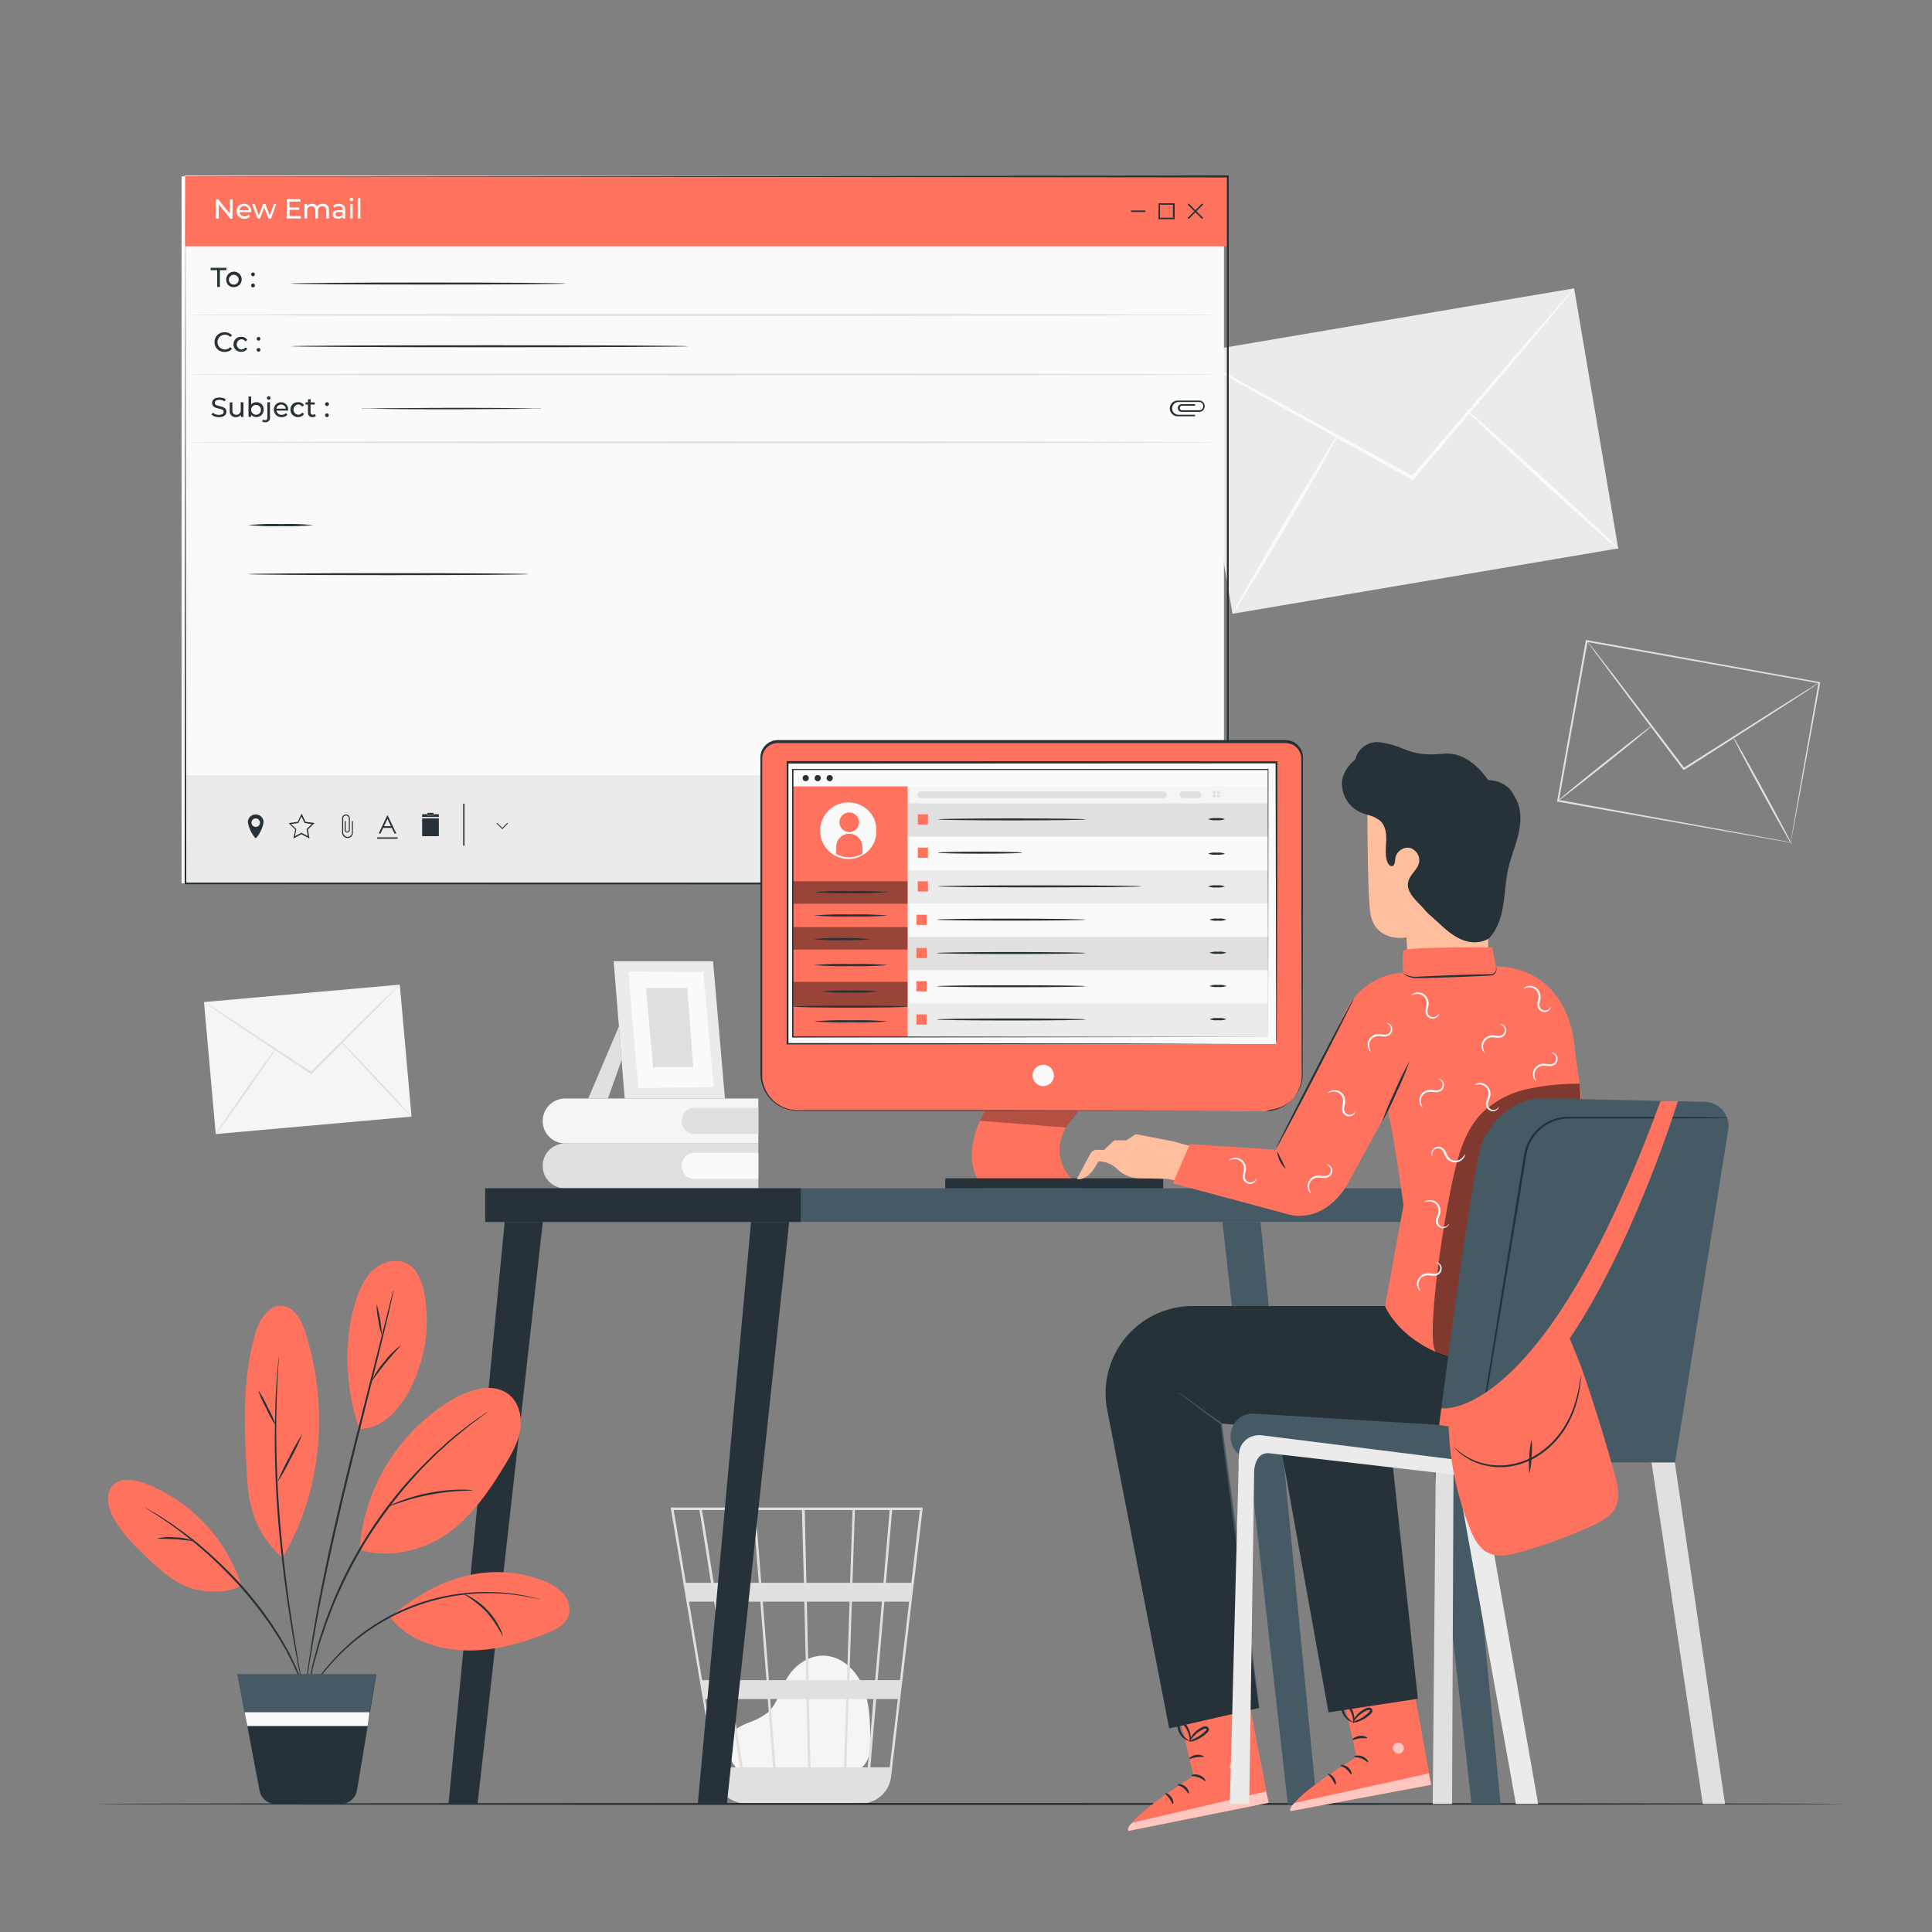 <svg xmlns="http://www.w3.org/2000/svg" viewBox="0 0 500 500"><rect x="0" y="0" width="500" height="500" fill="#808080" stroke="none"/><g id="freepik--background-complete--inject-19"><path d="M191.37,458.34c-1.4-1.2-4.51-5-2.11-9.39.88-1.61,2.75-2.41,4.44-3.12a18,18,0,0,0,4.86-2.52c2.64-2.25,3.36-6,5.12-9,2-3.43,5.75-6,9.72-5.82,4.53.2,8.32,3.91,10,8.13s1.78,8.92,1.82,13.48c0,2.53-.1,5.37-1.95,7.08s-4.28,1.59-6.59,1.52l-24.8-.77" style="fill:#f5f5f5"></path><path d="M238.79,390.15H173.58l11.75,70.05a7.83,7.83,0,0,0,5.57,6.23l.22.06c.2.05.39.12.59.15a8.21,8.21,0,0,0,1.32.16v.06l.32-.05h29.07a7.59,7.59,0,0,0,1.59-.16,7.84,7.84,0,0,0,6.6-6.84l5.66-48.26.26-1.92h0l2.24-19.12Zm-12.3,44.68H219.8l.67-20.33h7.76Zm2.39-20.33h6.41l-2.39,20.33h-5.76Zm-19.12,42.87-.41-17.66H219l-.59,17.66Zm-10.42-17.66h9.36l.41,17.66h-8.4Zm.72,17.66h-7.85c-.74-4.77-1.71-11-2.77-17.66h9.25ZM199,434.83l-1.58-20.33h10.74l.47,20.33Zm10.28,0-.47-20.33h11.06l-.68,20.33Zm-.58-25.2-.43-18.83h12.38L220,409.63Zm-.65,0H197l-1.46-18.83h12Zm-11.66,0H184.71c-.42-2.6-.81-5.06-1.16-7.28-1.22-7.61-1.67-10.47-1.93-11.55h13.27Zm.38,4.87,1.58,20.33h-9.63c-.32-2.06-.65-4.15-1-6.24-.76-4.8-1.51-9.59-2.22-14.09ZM188,434.83h-6.29l-3.41-20.33h6.5C185.81,420.78,186.92,427.78,188,434.83Zm.77,4.88c1,6.11,1.9,12.13,2.77,17.66h-6.05l-3-17.66Zm30.26,17.66.59-17.66h6.44l-1.51,17.66Zm1.59-47.74.62-18.83h9l-1.6,18.83ZM181,390.8c.25,1.36,1.44,8.77,3,18.83H177.5l-3.15-18.83Zm49.25,66.57h-5l1.5-17.66h5.61Zm5.6-47.74h-6.57l1.61-18.83h7.17Z" style="fill:#e0e0e0"></path><rect x="312.54" y="82.63" width="101.26" height="68.26" transform="translate(-14.4 62.31) rotate(-9.62)" style="fill:#ebebeb"></rect><path d="M407.4,74.65a7.67,7.67,0,0,1-.78,1.06l-2.37,2.9L395.41,89.2,365.9,124l-.24.29-.33-.18-.8-.45-40.38-22.52L312,94.22l-3.29-1.92a7.23,7.23,0,0,1-1.12-.73,7.31,7.31,0,0,1,1.21.56l3.37,1.77,12.33,6.67L365,122.86l.79.44-.57.11,29.72-34.63L404,78.38l2.5-2.79A7.19,7.19,0,0,1,407.4,74.65Z" style="fill:#fafafa"></path><path d="M319,158.87c-.22-.13,5.72-10.63,13.27-23.44s13.85-23.11,14.07-23-5.72,10.62-13.27,23.44S319.17,159,319,158.87Z" style="fill:#fafafa"></path><path d="M379.35,106c.17-.19,9.14,7.72,20,17.65S419,141.76,418.8,142s-9.14-7.71-20-17.64S379.18,106.17,379.35,106Z" style="fill:#fafafa"></path><rect x="54.2" y="257.02" width="50.87" height="34.29" transform="translate(-23.95 8.12) rotate(-5.08)" style="fill:#f5f5f5"></rect><path d="M103.45,254.84a2.5,2.5,0,0,1-.43.49l-1.3,1.37-4.85,4.95L80.71,277.9l-.13.13-.16-.1-.38-.26L60.72,264.79l-5.83-4-1.57-1.09a3.93,3.93,0,0,1-.53-.41,3.72,3.72,0,0,1,.58.33l1.62,1,5.91,3.83,19.4,12.77.38.25-.29,0,16.25-16.15,5-4.85,1.36-1.3A3.92,3.92,0,0,1,103.45,254.84Z" style="fill:#e0e0e0"></path><path d="M55.82,293.49c-.1-.07,3.29-5.09,7.58-11.21s7.86-11,8-10.95-3.29,5.09-7.58,11.21S55.92,293.56,55.82,293.49Z" style="fill:#e0e0e0"></path><path d="M88.16,269.41c.1-.09,4.28,4.23,9.33,9.63s9.09,9.86,9,9.95-4.27-4.23-9.33-9.63S88.07,269.5,88.16,269.41Z" style="fill:#e0e0e0"></path><path d="M463.42,218s0-.27.12-.77.21-1.25.37-2.2c.33-1.94.82-4.75,1.44-8.35,1.27-7.2,3.08-17.51,5.29-30.06l.16.23-60.2-10.74h0l.29-.2c-2.66,14.76-5.18,28.78-7.44,41.34l-.18-.26,43.32,7.88L459,217.15l3.3.62.85.17.3.07-.28,0-.83-.13-3.26-.56-12.35-2.15-43.51-7.69-.23,0,0-.23c2.25-12.56,4.75-26.59,7.39-41.35l.05-.24.25,0h0l60.18,10.84.2,0,0,.2-5.51,30.15c-.66,3.57-1.18,6.36-1.54,8.28-.18.93-.31,1.65-.41,2.16S463.42,218,463.42,218Z" style="fill:#e0e0e0"></path><path d="M470.83,176.66a4,4,0,0,1-.68.5l-2,1.34-7.47,4.86L435.9,199.22c-.68-.12-.19,0-.35-.07h0l0,0,0-.05-.08-.11-.16-.21-.33-.43-.64-.85c-.43-.57-.85-1.13-1.28-1.68l-2.49-3.3-4.7-6.23-7.94-10.57-5.32-7.15-1.43-2a6.29,6.29,0,0,1-.47-.7,5,5,0,0,1,.55.64l1.5,1.9,5.45,7.06,8,10.5,4.73,6.21,2.49,3.29,1.28,1.69.64.85.33.42.16.22.08.1,0,.06,0,0h0c-.14,0,.34.07-.32,0l24.84-15.74,7.56-4.72,2.06-1.27C470.57,176.79,470.83,176.65,470.83,176.66Z" style="fill:#e0e0e0"></path><path d="M427.37,187.94c.09.11-5.27,4.55-12,9.91s-12.21,9.62-12.29,9.51,5.27-4.54,12-9.9S427.28,187.83,427.37,187.94Z" style="fill:#e0e0e0"></path><path d="M463.72,218.56c-.12.07-3.61-6.09-7.79-13.74s-7.47-13.91-7.35-14,3.61,6.09,7.79,13.74S463.84,218.49,463.72,218.56Z" style="fill:#e0e0e0"></path><path d="M196.26,295.92v11.62h-50a5.81,5.81,0,0,1-5.81-5.81h0a5.81,5.81,0,0,1,5.81-5.81" style="fill:#e0e0e0"></path><path d="M179.71,298.35h16.55a0,0,0,0,1,0,0v6.75a0,0,0,0,1,0,0H179.71a3.28,3.28,0,0,1-3.28-3.28v-.2A3.28,3.28,0,0,1,179.71,298.35Z" style="fill:#fafafa"></path><path d="M196.26,284.29v11.63h-50a5.81,5.81,0,0,1-5.81-5.81h0a5.82,5.82,0,0,1,5.81-5.82Z" style="fill:#f5f5f5"></path><path d="M179.71,286.73h16.55a0,0,0,0,1,0,0v6.75a0,0,0,0,1,0,0H179.71a3.28,3.28,0,0,1-3.28-3.28V290A3.28,3.28,0,0,1,179.71,286.73Z" style="fill:#e0e0e0"></path><polygon points="160.17 265.65 152.24 284.29 157.34 284.29 160.87 274.34 160.17 265.65" style="fill:#e0e0e0"></polygon><polygon points="184.54 248.78 187.61 284.29 161.67 284.29 158.82 248.78 184.54 248.78" style="fill:#ebebeb"></polygon><polygon points="182.01 251.6 184.69 281.35 165.22 281.6 162.59 251.43 182.01 251.6" style="fill:#fafafa"></polygon><polygon points="177.88 255.72 179.4 276.19 169.02 276.19 167.19 255.72 177.88 255.72" style="fill:#e0e0e0"></polygon></g><g id="freepik--Floor--inject-19"><path d="M477.11,466.86c0,.15-101.24.26-226.1.26S24.89,467,24.89,466.86s101.22-.26,226.12-.26S477.11,466.72,477.11,466.86Z" style="fill:#263238"></path></g><g id="freepik--Screen--inject-19"><g id="freepik--new-email--inject-19"><rect x="46.99" y="45.63" width="269.77" height="183" style="fill:#fafafa"></rect><path d="M318,228.77H47.81V45.49H318Zm-.2-183.14H48v183H317.79" style="fill:#fafafa"></path><path d="M318,228.77H47.81V45.49H318Zm-.2-183.14H48v183H317.79" style="fill:#fafafa"></path><rect x="47.92" y="45.6" width="269.97" height="18.14" style="fill:#FF725E"></rect><g style="mix-blend-mode:multiply"><rect x="47.92" y="200.63" width="269.97" height="28.14" style="fill:#ebebeb"></rect></g><polygon points="80.67 213.26 78.84 212.99 78.02 211.33 77.2 212.99 75.37 213.26 76.69 214.55 76.68 214.64 76.38 216.38 78.02 215.51 79.65 216.38 79.34 214.55 79.41 214.49 80.67 213.26" style="fill:none"></polygon><path d="M66.18,211.76a1.1,1.1,0,1,0,1.1,1.1A1.09,1.09,0,0,0,66.18,211.76Z" style="fill:none"></path><path d="M99.16,214.25h2.23l.7,1.46h.48l-2.23-4.66h-.13L98,215.71h.48Zm1.11-2.32.91,1.88H99.37Z" style="fill:#263238"></path><rect x="97.62" y="216.7" width="5.28" height="0.37" style="fill:#263238"></rect><path d="M66.36,210.79H66a2,2,0,0,0-1.85,2,8.36,8.36,0,0,0,1.85,4s.14.24.36,0a8.26,8.26,0,0,0,1.85-4A2,2,0,0,0,66.36,210.79ZM66.18,214a1.1,1.1,0,1,1,1.1-1.1A1.09,1.09,0,0,1,66.18,214Z" style="fill:#263238"></path><path d="M91.08,215.44a1.13,1.13,0,1,1-2.26,0v-3.65a.73.73,0,0,1,1.46,0v3.1h0a.41.41,0,0,1-.81,0V212.5H89.2v2.28h0v.11h0a.68.68,0,0,0,.67.58.69.69,0,0,0,.67-.58h0v-.06a.43.43,0,0,1,0-.05h0v-3h0a1,1,0,0,0-2,0h0v3.81h0a1.4,1.4,0,0,0,2.79,0h0V212.5h-.27Z" style="fill:#263238"></path><path d="M79.06,212.68l-1-2.12-1,2.12-2.34.34,1.69,1.65L75.93,217,78,215.9l2.09,1.1-.4-2.33L81.4,213Zm.59,3.7L78,215.51l-1.64.87.3-1.74v-.09l-1.32-1.29L77.2,213l.82-1.66.82,1.66,1.83.27-1.26,1.23-.07.06Z" style="fill:#263238"></path><path d="M120.21,208h-.34v10.85h.34ZM120,218.81v0Z" style="fill:#263238"></path><rect x="109.25" y="211.8" width="4.32" height="4.6" style="fill:#263238"></rect><polygon points="110.62 210.72 110.62 211.08 112.21 211.08 112.21 210.72 113.57 210.72 113.57 211.43 109.25 211.43 109.25 210.72 110.62 210.72" style="fill:#263238"></polygon><rect x="110.62" y="210.37" width="1.59" height="0.35" style="fill:#263238"></rect><rect x="110.62" y="210.72" width="1.59" height="0.35" style="fill:#263238"></rect><polygon points="129.99 214.27 131.31 212.94 131.47 213.1 129.99 214.59 128.5 213.1 128.66 212.94 129.99 214.27" style="fill:#263238"></polygon><rect x="300.21" y="52.99" width="3.35" height="3.35" style="fill:none"></rect><polygon points="292.71 54.87 296.45 54.87 296.45 54.67 292.71 54.67 296.45 54.67 296.45 54.47 292.71 54.47 292.71 54.87" style="fill:#263238"></polygon><polygon points="311.38 52.94 311.1 52.66 309.37 54.39 307.64 52.66 307.36 52.94 309.09 54.67 307.36 56.4 307.64 56.68 309.37 54.95 311.1 56.68 311.38 56.4 309.65 54.67 311.38 52.94" style="fill:#263238"></polygon><path d="M299.81,56.74H304V52.6h-4.14Zm.4-3.75h3.34v3.35h-3.34Z" style="fill:#263238"></path><path d="M311.79,105.13a1.48,1.48,0,0,0-1.42-1.47h-5.58a2,2,0,0,0,0,4.08h4.49v-.4H305a1.65,1.65,0,1,1,0-3.3h5.34a1.07,1.07,0,0,1,0,2.14h-4.53a.63.63,0,0,1-.48-.59.61.61,0,0,1,.49-.59h3.48v-.4h-3.49a1,1,0,0,0,0,2h4.58A1.47,1.47,0,0,0,311.79,105.13Z" style="fill:#263238"></path><path d="M60.19,51.59v5h-.58l-3-3.7v3.7h-.71v-5h.58l3,3.7v-3.7Z" style="fill:#fff"></path><path d="M65,54.9h-3A1.28,1.28,0,0,0,63.27,56a1.43,1.43,0,0,0,1.09-.45l.38.44a1.93,1.93,0,0,1-1.49.61,1.89,1.89,0,0,1-2-1.93,1.84,1.84,0,0,1,1.89-1.91A1.81,1.81,0,0,1,65,54.69,1.49,1.49,0,0,1,65,54.9Zm-3-.49h2.41a1.21,1.21,0,0,0-2.41,0Z" style="fill:#fff"></path><path d="M71.53,52.79l-1.4,3.76h-.65L68.39,53.7l-1.1,2.85h-.65l-1.4-3.76h.65l1.09,3,1.13-3h.58l1.11,3,1.12-3Z" style="fill:#fff"></path><path d="M77.83,55.94v.61H74.22v-5h3.51v.61h-2.8v1.53h2.49v.6H74.93v1.61Z" style="fill:#fff"></path><path d="M85.12,54.39v2.16h-.69V54.47c0-.74-.35-1.1-1-1.1a1.09,1.09,0,0,0-1.13,1.25v1.93h-.68V54.47c0-.74-.35-1.1-1-1.1a1.09,1.09,0,0,0-1.13,1.25v1.93h-.68V52.79h.65v.56a1.54,1.54,0,0,1,1.3-.59,1.39,1.39,0,0,1,1.31.69,1.7,1.7,0,0,1,1.45-.69A1.44,1.44,0,0,1,85.12,54.39Z" style="fill:#fff"></path><path d="M89.34,54.28v2.27H88.7v-.49a1.41,1.41,0,0,1-1.24.54c-.85,0-1.39-.46-1.39-1.11s.39-1.1,1.51-1.1h1.08v-.14c0-.57-.33-.9-1-.9a1.9,1.9,0,0,0-1.19.4l-.28-.51a2.51,2.51,0,0,1,1.55-.48C88.76,52.76,89.34,53.25,89.34,54.28Zm-.68,1.12v-.52h-1c-.67,0-.86.26-.86.58s.31.61.83.61A1.08,1.08,0,0,0,88.66,55.4Z" style="fill:#fff"></path><path d="M90.48,51.63a.45.45,0,0,1,.46-.45.44.44,0,0,1,.46.43.46.46,0,0,1-.92,0Zm.12,1.16h.68v3.76H90.6Z" style="fill:#fff"></path><path d="M92.58,51.29h.68v5.26h-.68Z" style="fill:#fff"></path><path d="M56.21,69.92h-1.7v-.61h4.1v.61h-1.7v4.35h-.7Z" style="fill:#263238"></path><path d="M58.55,72.39a2,2,0,1,1,2,1.92A1.86,1.86,0,0,1,58.55,72.39Zm3.22,0a1.27,1.27,0,1,0-2.54,0,1.27,1.27,0,1,0,2.54,0Z" style="fill:#263238"></path><path d="M65,71a.47.47,0,0,1,.48-.48.46.46,0,0,1,.47.48.47.47,0,0,1-.47.49A.48.48,0,0,1,65,71Zm0,2.87a.48.48,0,0,1,.48-.49.49.49,0,0,1,0,1A.47.47,0,0,1,65,73.83Z" style="fill:#263238"></path><path d="M55.52,88.5A2.51,2.51,0,0,1,58.15,86a2.46,2.46,0,0,1,1.89.77l-.46.45a1.85,1.85,0,0,0-1.4-.59,1.91,1.91,0,1,0,1.4,3.22l.46.45a2.48,2.48,0,0,1-1.9.78A2.51,2.51,0,0,1,55.52,88.5Z" style="fill:#263238"></path><path d="M60.44,89.1a1.88,1.88,0,0,1,2-1.92A1.69,1.69,0,0,1,64,88l-.52.34a1.17,1.17,0,0,0-1-.54,1.33,1.33,0,0,0,0,2.65,1.17,1.17,0,0,0,1-.54l.52.32a1.68,1.68,0,0,1-1.53.81A1.88,1.88,0,0,1,60.44,89.1Z" style="fill:#263238"></path><path d="M66.43,87.67a.48.48,0,1,1,.48.49A.48.48,0,0,1,66.43,87.67Zm0,2.86a.48.48,0,1,1,.48.49A.47.47,0,0,1,66.43,90.53Z" style="fill:#263238"></path><path d="M54.77,107.34l.26-.56a2.53,2.53,0,0,0,1.64.58c.86,0,1.23-.34,1.23-.77,0-1.21-3-.45-3-2.29,0-.77.59-1.42,1.9-1.42a3,3,0,0,1,1.6.44l-.24.57a2.53,2.53,0,0,0-1.36-.41c-.84,0-1.21.36-1.21.79,0,1.21,3,.45,3,2.28,0,.76-.61,1.41-1.92,1.41A3,3,0,0,1,54.77,107.34Z" style="fill:#263238"></path><path d="M63,104.14v3.76h-.65v-.56a1.51,1.51,0,0,1-1.27.61,1.48,1.48,0,0,1-1.62-1.64v-2.17h.68v2.09c0,.74.37,1.11,1,1.11a1.11,1.11,0,0,0,1.16-1.25v-2Z" style="fill:#263238"></path><path d="M68.22,106a1.84,1.84,0,0,1-1.9,1.93,1.59,1.59,0,0,1-1.34-.64v.59h-.66v-5.26H65v2.07a1.62,1.62,0,0,1,1.32-.6A1.82,1.82,0,0,1,68.22,106Zm-.69,0a1.27,1.27,0,1,0-1.27,1.33A1.24,1.24,0,0,0,67.53,106Z" style="fill:#263238"></path><path d="M67.86,109.1l.22-.53a.86.86,0,0,0,.55.18c.36,0,.56-.23.56-.66v-4h.68v3.93a1.12,1.12,0,0,1-1.2,1.25A1.36,1.36,0,0,1,67.86,109.1ZM69.07,103a.45.45,0,0,1,.46-.45A.44.44,0,0,1,70,103a.46.46,0,0,1-.92,0Z" style="fill:#263238"></path><path d="M74.55,106.25h-3a1.28,1.28,0,0,0,1.37,1.1A1.41,1.41,0,0,0,74,106.9l.38.44a1.92,1.92,0,0,1-1.49.61,1.89,1.89,0,0,1-2-1.93,1.84,1.84,0,0,1,1.89-1.91A1.81,1.81,0,0,1,74.57,106,1.49,1.49,0,0,1,74.55,106.25Zm-3-.49h2.42a1.22,1.22,0,0,0-2.42,0Z" style="fill:#263238"></path><path d="M75.16,106a1.88,1.88,0,0,1,2-1.91,1.67,1.67,0,0,1,1.53.8l-.52.33a1.17,1.17,0,0,0-1-.54,1.33,1.33,0,0,0,0,2.65,1.17,1.17,0,0,0,1-.54l.52.33a1.7,1.7,0,0,1-1.53.81A1.89,1.89,0,0,1,75.16,106Z" style="fill:#263238"></path><path d="M81.72,107.68a1.28,1.28,0,0,1-.82.27,1.08,1.08,0,0,1-1.2-1.18V104.7h-.63v-.56h.63v-.82h.68v.82h1.08v.56H80.38v2a.56.56,0,0,0,.59.63.86.86,0,0,0,.54-.18Z" style="fill:#263238"></path><path d="M84.13,104.59a.48.48,0,1,1,1,0,.48.48,0,1,1-1,0Zm0,2.87a.48.48,0,1,1,.48.49A.48.48,0,0,1,84.13,107.46Z" style="fill:#263238"></path><path d="M146.39,73.38c0,.14-15.92.26-35.56.26s-35.57-.12-35.57-.26,15.92-.26,35.57-.26S146.39,73.24,146.39,73.38Z" style="fill:#263238"></path><path d="M178.15,89.61c0,.14-23,.26-51.44.26s-51.45-.12-51.45-.26,23-.26,51.45-.26S178.15,89.46,178.15,89.61Z" style="fill:#263238"></path><path d="M140.11,105.71a1.4,1.4,0,0,1-.47.05l-1.36,0-5,.08c-4.21,0-10,.08-16.42.08s-12.22,0-16.43-.08l-5-.08-1.36,0a1.34,1.34,0,0,1-.47-.05,1.34,1.34,0,0,1,.47,0l1.36,0,5-.08c4.21,0,10-.08,16.43-.08s12.21,0,16.42.08l5,.08,1.36,0A1.4,1.4,0,0,1,140.11,105.71Z" style="fill:#263238"></path><path d="M315,114.47c0,.14-59.77.26-133.48.26S48,114.61,48,114.47s59.75-.26,133.48-.26S315,114.33,315,114.47Z" style="fill:#e0e0e0"></path><path d="M315,96.91c0,.14-59.79.26-133.53.26s-133.53-.12-133.53-.26,59.77-.26,133.53-.26S315,96.76,315,96.91Z" style="fill:#e0e0e0"></path><path d="M315,81.49c0,.15-59.77.26-133.48.26S48,81.64,48,81.49s59.75-.26,133.48-.26S315,81.35,315,81.49Z" style="fill:#e0e0e0"></path><path d="M81.1,135.9a70.05,70.05,0,0,1-8.47.26,70.16,70.16,0,0,1-8.48-.26,66.54,66.54,0,0,1,8.48-.27A66.44,66.44,0,0,1,81.1,135.9Z" style="fill:#263238"></path><path d="M136.85,148.59c0,.14-16.27.26-36.35.26s-36.35-.12-36.35-.26,16.27-.26,36.35-.26S136.85,148.45,136.85,148.59Z" style="fill:#263238"></path><path d="M48,45.63l269.77-.24H318v.24c0,55.7,0,117.73,0,183v.28h-.26L48,228.84h-.21v-.21c.13-111.42.21-181.29.21-183,0,1.71.08,71.58.21,183l-.21-.21,269.77,0-.26.26v0c0-65.25,0-127.28,0-183l.24.24Z" style="fill:#263238"></path></g></g><g id="freepik--Desk--inject-19"><path d="M201.31,192.1h131.4a4.28,4.28,0,0,1,4.28,4.28v81.77a9.44,9.44,0,0,1-9.44,9.44H206.47a9.44,9.44,0,0,1-9.44-9.44V196.38A4.28,4.28,0,0,1,201.31,192.1Z" style="fill:#FF725E"></path><path d="M327.55,287.59l.3,0c.2,0,.49,0,.88-.08a9.63,9.63,0,0,0,3.27-1.07,9.47,9.47,0,0,0,3.86-4,9.31,9.31,0,0,0,1-3.41c.08-1.27,0-2.65,0-4.1,0-11.63-.05-28.43-.08-49.2q0-7.78,0-16.3,0-4.25,0-8.67v-4.45a4.1,4.1,0,0,0-2.15-3.52,4.34,4.34,0,0,0-2.11-.48H315.89l-20.06,0-89.34,0H202a7.43,7.43,0,0,0-1.43.06,4,4,0,0,0-3.31,3.88c0,3.91,0,7.8,0,11.66v22.79c0,14.95,0,29.36,0,43.1,0,1.7,0,3.44,0,5.09a9.25,9.25,0,0,0,5.41,7.61,10.3,10.3,0,0,0,4.7.81h18.93l34,0,49.19.08,13.38,0,3.48,0,1.18,0-1.18,0-3.48,0-13.38.05-49.19.08-34,0H207.42a10.77,10.77,0,0,1-4.89-.84,9.68,9.68,0,0,1-5.69-8c-.09-1.73,0-3.41-.05-5.13,0-13.74,0-28.15,0-43.1q0-11.2,0-22.79c0-3.86,0-7.75,0-11.67a4.52,4.52,0,0,1,3.74-4.38,7.89,7.89,0,0,1,1.52-.07h4.45l89.34,0h36.69a4.71,4.71,0,0,1,2.32.53,4.54,4.54,0,0,1,2.36,3.89v4.46q0,4.43,0,8.67,0,8.5,0,16.3c0,20.77-.07,37.57-.09,49.2,0,1.46,0,2.82,0,4.12a9.35,9.35,0,0,1-1,3.46,9.56,9.56,0,0,1-3.95,4,9.23,9.23,0,0,1-3.31,1A11.81,11.81,0,0,1,327.55,287.59Z" style="fill:#263238"></path><path d="M279.13,287.59H254.82s-7.47,12.47,0,20H280S267.57,299.42,279.13,287.59Z" style="fill:#FF725E"></path><g style="opacity:0.3"><path d="M254.82,287.59l-1.23,2.47,22.28,1.74a52.73,52.73,0,0,1,3.26-4.21Z"></path></g><circle cx="269.99" cy="278.32" r="2.76" style="fill:#fafafa"></circle><rect x="203.74" y="197.36" width="126.54" height="72.83" style="fill:#fafafa"></rect><path d="M330.28,270.18s0-.45,0-1.31,0-2.15,0-3.82c0-3.35,0-8.26-.05-14.57,0-12.62-.06-30.8-.11-53.12l.2.2-126.53.06h0l.26-.26c0,25.77,0,50.39,0,72.82l-.25-.24,91,.12,26.14.06,7,0,1.8,0h.62l-.59,0h-1.77l-6.92,0-26.09.07-91.17.11h-.24v-.25c0-22.43,0-47.05,0-72.82v-.26h.27l126.53.06h.2v.2c0,22.37-.08,40.6-.1,53.24,0,6.29,0,11.19-.05,14.53q0,2.47,0,3.78C330.3,269.76,330.28,270.18,330.28,270.18Z" style="fill:#263238"></path><rect x="205.16" y="203.52" width="29.78" height="64.88" style="fill:#FF725E"></rect><g style="opacity:0.4"><rect x="205.16" y="228.08" width="29.77" height="5.81"></rect></g><g style="opacity:0.4"><rect x="205.16" y="239.93" width="29.77" height="5.81"></rect></g><g style="opacity:0.4"><rect x="205.16" y="254.1" width="29.77" height="6.42"></rect></g><path d="M229.76,236.93a89.33,89.33,0,0,1-9.57.26,89.61,89.61,0,0,1-9.58-.26,89.61,89.61,0,0,1,9.58-.26A89.33,89.33,0,0,1,229.76,236.93Z" style="fill:#263238"></path><path d="M229.76,230.87a89.33,89.33,0,0,1-9.57.26,89.61,89.61,0,0,1-9.58-.26,89.61,89.61,0,0,1,9.58-.26A89.33,89.33,0,0,1,229.76,230.87Z" style="fill:#263238"></path><path d="M234.94,260.52c0,.14-6.6.26-14.75.26s-14.76-.12-14.76-.26,6.61-.26,14.76-.26S234.94,260.38,234.94,260.52Z" style="fill:#263238"></path><path d="M225.23,243.05a52.23,52.23,0,0,1-7.31.26,52.23,52.23,0,0,1-7.31-.26,52.23,52.23,0,0,1,7.31-.26A52.23,52.23,0,0,1,225.23,243.05Z" style="fill:#263238"></path><path d="M227.29,256.61a50.46,50.46,0,0,1-7.31.26,50.46,50.46,0,0,1-7.31-.26,52.23,52.23,0,0,1,7.31-.26A52.23,52.23,0,0,1,227.29,256.61Z" style="fill:#263238"></path><path d="M229.76,249.76a89.33,89.33,0,0,1-9.57.26,89.61,89.61,0,0,1-9.58-.26,86.56,86.56,0,0,1,9.58-.26A86.3,86.3,0,0,1,229.76,249.76Z" style="fill:#263238"></path><path d="M229.76,264.32a86.3,86.3,0,0,1-9.57.26,86.56,86.56,0,0,1-9.58-.26,89.61,89.61,0,0,1,9.58-.26A89.33,89.33,0,0,1,229.76,264.32Z" style="fill:#263238"></path><path d="M219.65,207.9a7.09,7.09,0,0,0-3.2,13.41v-2.17a3.34,3.34,0,0,1,6.68,0v2a7.09,7.09,0,0,0-3.48-13.27Zm.14,7.4a2.5,2.5,0,1,1,2.5-2.5A2.5,2.5,0,0,1,219.79,215.3Z" style="fill:#fafafa"></path><path d="M219.79,215.8a3.34,3.34,0,0,0-3.34,3.34v2.17a7.07,7.07,0,0,0,6.68-.14v-2A3.35,3.35,0,0,0,219.79,215.8Z" style="fill:#FF725E"></path><path d="M219.79,210.3a2.5,2.5,0,1,0,2.5,2.5A2.5,2.5,0,0,0,219.79,210.3Z" style="fill:#FF725E"></path><path d="M226.79,215c-.06,0,0-.63-.32-1.71a7.13,7.13,0,0,0-2.6-3.78,6.77,6.77,0,0,0-2.91-1.26,6.92,6.92,0,0,0-3.6.31,6.74,6.74,0,0,0-3.17,2.4,6.8,6.8,0,0,0,0,8.08,6.74,6.74,0,0,0,3.17,2.4,7,7,0,0,0,3.6.32,6.91,6.91,0,0,0,2.91-1.27,7.13,7.13,0,0,0,2.6-3.78c.29-1.08.26-1.71.32-1.71a2.77,2.77,0,0,1,0,.46,5.82,5.82,0,0,1-.16,1.3,7,7,0,0,1-2.56,4,7.32,7.32,0,1,1,0-11.56,7,7,0,0,1,2.56,4,5.83,5.83,0,0,1,.16,1.31A2.71,2.71,0,0,1,226.79,215Z" style="fill:#fafafa"></path><rect x="234.94" y="225.23" width="93.25" height="8.73" style="fill:#ebebeb"></rect><rect x="234.94" y="203.52" width="93.25" height="4.38" style="fill:#f5f5f5"></rect><rect x="237.52" y="204.83" width="64.41" height="1.71" rx="0.72" style="fill:#e0e0e0"></rect><rect x="305.3" y="204.83" width="5.63" height="1.71" rx="0.72" style="fill:#e0e0e0"></rect><rect x="313.91" y="204.71" width="0.71" height="0.71" style="fill:#e0e0e0"></rect><rect x="313.91" y="205.64" width="0.71" height="0.71" style="fill:#e0e0e0"></rect><rect x="315.01" y="204.71" width="0.71" height="0.71" style="fill:#e0e0e0"></rect><rect x="315.01" y="205.64" width="0.71" height="0.71" style="fill:#e0e0e0"></rect><rect x="234.94" y="207.9" width="93.25" height="8.73" style="fill:#e0e0e0"></rect><rect x="237.52" y="210.75" width="2.64" height="2.64" style="fill:#FF725E"></rect><path d="M281,212.06c0,.14-8.56.26-19.12.26s-19.11-.12-19.11-.26,8.56-.26,19.11-.26S281,211.91,281,212.06Z" style="fill:#263238"></path><path d="M317,212a4.78,4.78,0,0,1-2.16.26,4.72,4.72,0,0,1-2.15-.26,4.56,4.56,0,0,1,2.15-.26A4.62,4.62,0,0,1,317,212Z" style="fill:#263238"></path><rect x="234.94" y="233.88" width="93.25" height="8.73" style="fill:#fafafa"></rect><rect x="237.17" y="236.73" width="2.67" height="2.64" style="fill:#FF725E"></rect><path d="M281,238c0,.15-8.64.26-19.3.26s-19.3-.11-19.3-.26,8.64-.26,19.3-.26S281,237.9,281,238Z" style="fill:#263238"></path><path d="M317.38,238a4.65,4.65,0,0,1-2.17.26A4.71,4.71,0,0,1,313,238a4.87,4.87,0,0,1,2.18-.26A4.81,4.81,0,0,1,317.38,238Z" style="fill:#263238"></path><rect x="234.94" y="242.48" width="93.25" height="8.73" style="fill:#e0e0e0"></rect><rect x="237.17" y="245.33" width="2.67" height="2.64" style="fill:#FF725E"></rect><path d="M281,246.64c0,.15-8.64.26-19.3.26s-19.3-.11-19.3-.26,8.64-.26,19.3-.26S281,246.5,281,246.64Z" style="fill:#263238"></path><path d="M317.38,246.57a4.81,4.81,0,0,1-2.17.26,4.87,4.87,0,0,1-2.18-.26,4.87,4.87,0,0,1,2.18-.26A4.81,4.81,0,0,1,317.38,246.57Z" style="fill:#263238"></path><rect x="234.94" y="251.08" width="93.25" height="8.73" style="fill:#fafafa"></rect><rect x="237.17" y="253.93" width="2.67" height="2.64" style="fill:#FF725E"></rect><path d="M281,255.24c0,.14-8.64.26-19.3.26s-19.3-.12-19.3-.26,8.64-.26,19.3-.26S281,255.09,281,255.24Z" style="fill:#263238"></path><path d="M317.38,255.17a4.81,4.81,0,0,1-2.17.26,4.87,4.87,0,0,1-2.18-.26,4.71,4.71,0,0,1,2.18-.26A4.65,4.65,0,0,1,317.38,255.17Z" style="fill:#263238"></path><rect x="234.94" y="259.68" width="93.25" height="8.73" style="fill:#ebebeb"></rect><rect x="237.17" y="262.52" width="2.67" height="2.64" style="fill:#FF725E"></rect><path d="M281,263.84c0,.14-8.64.26-19.3.26s-19.3-.12-19.3-.26,8.64-.26,19.3-.26S281,263.69,281,263.84Z" style="fill:#263238"></path><path d="M317.38,263.76a4.65,4.65,0,0,1-2.17.26,4.71,4.71,0,0,1-2.18-.26,4.87,4.87,0,0,1,2.18-.26A4.81,4.81,0,0,1,317.38,263.76Z" style="fill:#263238"></path><rect x="234.93" y="216.51" width="93.26" height="8.73" style="fill:#fafafa"></rect><rect x="237.52" y="219.36" width="2.64" height="2.64" style="fill:#FF725E"></rect><path d="M264.6,220.67c0,.15-4.9.26-10.94.26s-10.94-.11-10.94-.26,4.9-.26,10.94-.26S264.6,220.53,264.6,220.67Z" style="fill:#263238"></path><path d="M317,220.93a4.78,4.78,0,0,1-2.16.26,4.72,4.72,0,0,1-2.15-.26,4.56,4.56,0,0,1,2.15-.26A4.62,4.62,0,0,1,317,220.93Z" style="fill:#263238"></path><path d="M317,229.4a4.78,4.78,0,0,1-2.16.26,4.72,4.72,0,0,1-2.15-.26,4.56,4.56,0,0,1,2.15-.26A4.62,4.62,0,0,1,317,229.4Z" style="fill:#263238"></path><rect x="237.52" y="228.08" width="2.64" height="2.64" style="fill:#FF725E"></rect><path d="M295.43,229.39c0,.14-11.8.26-26.35.26s-26.36-.12-26.36-.26,11.8-.26,26.36-.26S295.43,229.24,295.43,229.39Z" style="fill:#263238"></path><path d="M209.31,201.38a.79.79,0,0,1-.79.79.79.79,0,0,1-.8-.79.8.8,0,0,1,.8-.8A.79.79,0,0,1,209.31,201.38Z" style="fill:#263238"></path><path d="M212.42,201.38a.8.8,0,0,1-1.6,0,.8.8,0,0,1,1.6,0Z" style="fill:#263238"></path><path d="M215.52,201.38a.79.79,0,0,1-.8.79.79.79,0,0,1-.79-.79.79.79,0,0,1,.79-.8A.8.8,0,0,1,215.52,201.38Z" style="fill:#263238"></path><path d="M328.19,268.4c0-1.6,0-26.84-.11-69.26l.11.12-123,0h0l.16-.15c0,24.49,0,47.92,0,69.26l-.15-.15,123,.15-123,.15H205v-.15c0-21.34,0-44.77,0-69.26V199h.16l123,0h.12v.12C328.24,241.56,328.2,266.81,328.19,268.4Z" style="fill:#263238"></path><polygon points="388.34 466.86 380.82 466.86 364.05 316.24 373.91 316.24 388.34 466.86" style="fill:#455a64"></polygon><polygon points="340.79 466.86 333.27 466.86 316.37 316.24 326.24 316.24 340.79 466.86" style="fill:#455a64"></polygon><polygon points="390.65 316.24 186.51 316.24 125.57 316.24 125.57 307.54 390.65 307.54 390.65 316.24" style="fill:#455a64"></polygon><polygon points="180.59 466.86 188.11 466.86 204.24 316.24 194.37 316.24 180.59 466.86" style="fill:#263238"></polygon><polygon points="116.07 466.86 123.59 466.86 140.48 316.24 130.61 316.24 116.07 466.86" style="fill:#263238"></polygon><rect x="125.57" y="307.54" width="81.67" height="8.7" style="fill:#263238"></rect><rect x="244.64" y="304.94" width="56.4" height="2.6" style="fill:#263238"></rect></g><g id="freepik--Character--inject-19"><path d="M365.07,432.59l5.33,29.31L334,468.72c-.44-3.52,17.09-14,17.09-14l-4.18-18.63Z" style="fill:#FF725E"></path><g style="opacity:0.6"><path d="M362,451a1.51,1.51,0,0,1,1.35,1.5,1.46,1.46,0,0,1-1.48,1.35,1.61,1.61,0,0,1-1.42-1.6,1.5,1.5,0,0,1,1.7-1.23" style="fill:#fff"></path></g><g style="opacity:0.6"><path d="M370.4,461.9l-.65-2.94-34.68,7.64s-1.49,1-1.09,2.12Z" style="fill:#fff"></path></g><path d="M350.45,454.61c0,.18.94.09,1.93.5s1.58,1.07,1.73,1-.3-1.07-1.5-1.55S350.38,454.45,350.45,454.61Z" style="fill:#263238"></path><path d="M346.92,456.9c0,.18.82.34,1.57,1s1.07,1.4,1.24,1.36.1-1.06-.84-1.84S346.9,456.73,346.92,456.9Z" style="fill:#263238"></path><path d="M345.61,461.88c.17,0,.25-.92-.39-1.81s-1.54-1.12-1.59-1,.57.59,1.08,1.32S345.43,461.9,345.61,461.88Z" style="fill:#263238"></path><path d="M350,450.26c.1.14.87-.25,1.89-.37s1.86.05,1.92-.12-.8-.67-2-.51S349.85,450.13,350,450.26Z" style="fill:#263238"></path><path d="M350,445.77a3.45,3.45,0,0,0,1.83-.35,8.71,8.71,0,0,0,1.8-.94,9,9,0,0,0,.94-.76,2.29,2.29,0,0,0,.47-.53.78.78,0,0,0-.1-1,1,1,0,0,0-.85-.26,2.63,2.63,0,0,0-.67.22,7.15,7.15,0,0,0-1.06.6,6.74,6.74,0,0,0-1.48,1.42c-.69.94-.86,1.66-.79,1.69s.4-.59,1.14-1.4a7.33,7.33,0,0,1,1.45-1.22,6.59,6.59,0,0,1,1-.52c.37-.18.69-.24.83-.09s.05.09,0,.21a1.66,1.66,0,0,1-.34.39c-.29.27-.58.52-.86.74a10.63,10.63,0,0,1-1.64,1A14.86,14.86,0,0,0,350,445.77Z" style="fill:#263238"></path><path d="M350.3,446a2.92,2.92,0,0,0,.15-1.85,5.76,5.76,0,0,0-.62-1.95,6.16,6.16,0,0,0-.67-1,1.53,1.53,0,0,0-1.34-.7.85.85,0,0,0-.66.65,2.55,2.55,0,0,0-.07.7,4.33,4.33,0,0,0,.23,1.23,4.26,4.26,0,0,0,1.14,1.74c.88.81,1.67.88,1.67.82s-.64-.33-1.36-1.13a4.2,4.2,0,0,1-.89-1.61,3.67,3.67,0,0,1-.17-1.06c0-.4.07-.74.22-.72s.55.19.75.47a6.56,6.56,0,0,1,.64.91,6.93,6.93,0,0,1,.7,1.75C350.27,445.27,350.2,446,350.3,446Z" style="fill:#263238"></path><path d="M322.61,437.31l5.73,29.24L292,473.85c-.48-3.51,16.91-14.26,16.91-14.26L304.48,441Z" style="fill:#FF725E"></path><g style="opacity:0.6"><path d="M319.83,455.76a1.51,1.51,0,0,1,1.37,1.48,1.45,1.45,0,0,1-1.46,1.37A1.58,1.58,0,0,1,318.3,457a1.49,1.49,0,0,1,1.67-1.25" style="fill:#fff"></path></g><g style="opacity:0.6"><path d="M328.34,466.55l-.7-2.93-34.57,8.1s-1.48,1-1.07,2.13Z" style="fill:#fff"></path></g><path d="M308.29,459.52c0,.18.94.08,1.93.48s1.6,1,1.75.94-.32-1.07-1.53-1.53S308.22,459.37,308.29,459.52Z" style="fill:#263238"></path><path d="M304.79,461.87c0,.18.83.32,1.58.95s1.09,1.39,1.26,1.35.09-1.07-.86-1.84S304.76,461.7,304.79,461.87Z" style="fill:#263238"></path><path d="M303.55,466.86c.16,0,.23-.93-.42-1.81s-1.56-1.1-1.6-.93.57.57,1.09,1.31S303.37,466.88,303.55,466.86Z" style="fill:#263238"></path><path d="M307.75,455.18c.1.14.87-.26,1.88-.4s1.87,0,1.93-.14-.82-.65-2-.48S307.63,455.06,307.75,455.18Z" style="fill:#263238"></path><path d="M307.74,450.69a3.33,3.33,0,0,0,1.82-.37,8.66,8.66,0,0,0,1.79-1,9.12,9.12,0,0,0,.93-.76,2.32,2.32,0,0,0,.46-.54.79.79,0,0,0-.1-1,1,1,0,0,0-.86-.25,2.29,2.29,0,0,0-.67.23,7.6,7.6,0,0,0-1.05.61,6.88,6.88,0,0,0-1.46,1.44c-.68.95-.84,1.67-.77,1.7s.39-.6,1.12-1.42a7.68,7.68,0,0,1,1.44-1.24,8.25,8.25,0,0,1,1-.53c.36-.18.69-.25.82-.09s.06.08,0,.21a1.62,1.62,0,0,1-.34.39,8.18,8.18,0,0,1-.85.74,9.74,9.74,0,0,1-1.62,1A14.89,14.89,0,0,0,307.74,450.69Z" style="fill:#263238"></path><path d="M308,450.9a3,3,0,0,0,.12-1.85,5.88,5.88,0,0,0-.65-1.95,6.17,6.17,0,0,0-.68-1,1.55,1.55,0,0,0-1.35-.68.89.89,0,0,0-.66.66,2.48,2.48,0,0,0-.05.7A4,4,0,0,0,305,448a4.22,4.22,0,0,0,1.15,1.72c.9.8,1.68.86,1.69.8s-.65-.32-1.37-1.11a4.27,4.27,0,0,1-.92-1.6,3.68,3.68,0,0,1-.18-1.06c0-.39.06-.73.21-.72s.55.19.76.46a6.57,6.57,0,0,1,.65.9,7,7,0,0,1,.72,1.74C308,450.19,307.92,450.89,308,450.9Z" style="fill:#263238"></path><path d="M343.81,443.16,329.69,364.5a22.4,22.4,0,0,1,1-11.59h0A22.49,22.49,0,0,1,351.82,338h49.84l32.56,14.43h0a20.18,20.18,0,0,1-21.76,20.13l-53.18-4.17,7.66,71.25Z" style="fill:#263238"></path><path d="M302.59,447.32,286.47,364.5a22.51,22.51,0,0,1,1-11.59h0A22.49,22.49,0,0,1,308.6,338h49.84L391,352.46V374.3l-74.95-5.88,9.81,73.6Z" style="fill:#263238"></path><path d="M325.87,442s-.07-.3-.17-.88-.22-1.48-.38-2.55c-.33-2.25-.78-5.44-1.34-9.36-1.08-8-2.56-18.86-4.2-30.91-1.51-11.57-2.89-22.09-3.91-29.88l.08.14c-3.57-2.46-6.28-4.66-8.23-6.09l-2.23-1.66a6,6,0,0,1-.78-.59l.22.12.62.38c.53.35,1.31.88,2.29,1.58,2,1.38,4.75,3.54,8.32,5.94l.07.05,0,.08c1.05,7.79,2.48,18.3,4.05,29.87,1.58,12.05,3,23,4.05,30.93.49,3.92.89,7.11,1.17,9.38.12,1.07.22,1.92.29,2.55A5.07,5.07,0,0,1,325.87,442Z" style="fill:#455a64"></path><path d="M278.69,305.12l3.53-6.62a2.12,2.12,0,0,1,1.87-.94l1.58.07,2.69-2.51h3.14l2.42-1.61,9.32,1.79,7.68,2.06L306.55,306l-4.38-.92-7.36-.13a8.27,8.27,0,0,1-5.67-2.39h0a7,7,0,0,0-4.91-2h0S281.92,305.75,278.69,305.12Z" style="fill:#ffbe9d"></path><path d="M385,205.38l.15,47.89-20.55,1L364,242.6s-7.3,1.45-9.18-5.33c-1.2-4.33-.9-37.78-.9-37.78Z" style="fill:#ffbe9d"></path><path d="M385.31,242.88c2.19-2.27,3.2-5.43,3.71-8.54s.59-6.29,1.28-9.37c.71-3.24,2.08-6.3,2.77-9.54s.64-6.86-1.28-9.56c0,0-1.27-3.71-6.69-4,0,0-4.61-7.46-11.42-6.81-9.25.88-9.5-1.84-15.88-2.84a5.85,5.85,0,0,0-7.07,4.37s-3.27,2.43-3.42,5.94v.09a8.07,8.07,0,0,0,5.53,7.89l1.23.41a7.92,7.92,0,0,1,3.25,1.63c1.29,1.29,1.5,3.29,1.43,5.11s-.32,3.7.29,5.41c.21.58.71,1.22,1.31,1.06s.68-1.18.75-1.92c.21-2.14,3-3.77,4.9-2.2a3.28,3.28,0,0,1,1,4c-.72,1.5-2.29,2.68-2.59,4.36-.51,2.81,2.79,5.27,4.05,6.8a10.89,10.89,0,0,0,1.44,1.52c2.73,2.29,5.4,5.47,9,6.71,2.4.83,5.33.62,7.15-1.15" style="fill:#263238"></path><path d="M361,251.93c-4.53,3.24-2.67,11.92-2.73,16.47-.13,10.16.83,19.7,1.36,21.29.78,2.34,3.6,22.2,3.6,22.2L358.44,338s6.12,15.61,32.57,15.46l13.18-3.15a13.68,13.68,0,0,0,10.45-14.48l-3-35.11-4-28.49c-1-14.95-10.41-22.91-22.38-22.06Z" style="fill:#FF725E"></path><g style="opacity:0.5"><path d="M371.81,350.07c-2.9-1.5,1-30.73,4.37-45.7,1.32-5.84,3.07-11.87,7.22-16.19a24.43,24.43,0,0,1,12.35-6.44,62.71,62.71,0,0,1,13.05-1.28L412.94,347S384.26,356.55,371.81,350.07Z"></path></g><path d="M361,251.93a18,18,0,0,0-12.86,9.95c-3.33,6.91-17.9,35.68-17.9,35.68l-22.27-1.48-4.45,10.16L334,314.43h0c6.3,1.21,11.8-2.63,14.9-8.31l12.8-23.42Z" style="fill:#FF725E"></path><path d="M363.18,251.93s-.56-5.09.17-6,22.83-.73,22.83-.73l1.17,5.84-2.46,4.36-21,1.83Z" style="fill:#FF725E"></path><path d="M332.84,302.58a6.89,6.89,0,0,1-2.32-4.67,304,304,0,0,1,2.32,4.67Z" style="fill:#263238"></path><path d="M364.75,274.75a70.2,70.2,0,0,1-3.29,7.89,72.68,72.68,0,0,1-3.77,7.68,70.2,70.2,0,0,1,3.29-7.89A70.44,70.44,0,0,1,364.75,274.75Z" style="fill:#263238"></path><path d="M387.16,250.15s.13.22.13.7a1.68,1.68,0,0,1-1.17,1.59h0c-2.31.14-6,.31-10.23.46-3.56.13-6.76.22-9.13.25a6.33,6.33,0,0,1-2.73-.59c-.6-.32-.83-.62-.81-.64s.3.21.89.45a6.79,6.79,0,0,0,2.66.41c2.3-.13,5.54-.27,9.1-.4,4.2-.15,7.93-.24,10.25-.26h0a1.51,1.51,0,0,0,1.08-1.31C387.17,250.4,387.12,250.15,387.16,250.15Z" style="fill:#263238"></path><path d="M350.38,258.34c.13.06-4.25,8.77-9.78,19.45S330.49,297.08,330.36,297s4.25-8.78,9.78-19.46S350.25,258.27,350.38,258.34Z" style="fill:#263238"></path><path d="M358.76,264.74s.19-.06.51.08a1.75,1.75,0,0,1,1,1.07,1.86,1.86,0,0,1-.72,2,2,2,0,0,1-1.27.36c-.44,0-.87-.08-1.29-.11a2.42,2.42,0,0,0-2,.74,2.34,2.34,0,0,0-.66,1.67,4.19,4.19,0,0,0,.52,1.69c0,.06-.75-.41-.89-1.67a2.66,2.66,0,0,1,.68-2,2.87,2.87,0,0,1,2.42-.93c.9.09,1.71.27,2.25-.12a1.5,1.5,0,0,0,.63-1.53,1.65,1.65,0,0,0-.7-1C358.92,264.82,358.75,264.78,358.76,264.74Z" style="fill:#fafafa"></path><path d="M388.28,265.06s.2-.05.52.08a1.79,1.79,0,0,1,.95,1.08,1.86,1.86,0,0,1-.71,2,2.19,2.19,0,0,1-1.27.36c-.45,0-.87-.09-1.29-.12a2.42,2.42,0,0,0-2,.75,2.34,2.34,0,0,0-.66,1.67,4,4,0,0,0,.52,1.69c0,.05-.75-.42-.89-1.67a2.69,2.69,0,0,1,.67-2,2.88,2.88,0,0,1,2.43-.94c.9.09,1.7.27,2.25-.12a1.49,1.49,0,0,0,.63-1.52,1.72,1.72,0,0,0-.7-1C388.45,265.15,388.27,265.1,388.28,265.06Z" style="fill:#fafafa"></path><path d="M387.92,286.41s0,.21-.2.49a1.77,1.77,0,0,1-1.27.67,1.87,1.87,0,0,1-1.79-1.18,2.06,2.06,0,0,1,0-1.32c.11-.43.29-.83.42-1.22a2.49,2.49,0,0,0-.24-2.16,2.38,2.38,0,0,0-1.47-1,4,4,0,0,0-1.76.11,2,2,0,0,1,1.83-.47,2.63,2.63,0,0,1,1.8,1.14,2.86,2.86,0,0,1,.33,2.58c-.3.85-.67,1.59-.42,2.21a1.5,1.5,0,0,0,1.33,1,1.69,1.69,0,0,0,1.13-.44C387.8,286.56,387.89,286.4,387.92,286.41Z" style="fill:#fafafa"></path><path d="M375,316.7s0,.21-.2.48a1.78,1.78,0,0,1-1.28.67,1.87,1.87,0,0,1-1.79-1.17,2.16,2.16,0,0,1,0-1.33c.11-.43.29-.82.42-1.22a2.4,2.4,0,0,0-.24-2.15,2.3,2.3,0,0,0-1.46-1,4,4,0,0,0-1.76.1c-.06,0,.57-.63,1.83-.46a2.67,2.67,0,0,1,1.8,1.13,2.9,2.9,0,0,1,.33,2.58c-.31.86-.68,1.59-.43,2.21a1.48,1.48,0,0,0,1.33,1,1.67,1.67,0,0,0,1.14-.44C374.85,316.84,374.94,316.68,375,316.7Z" style="fill:#fafafa"></path><path d="M401.51,272.4s.2,0,.52.08a1.77,1.77,0,0,1,1,1.08,1.86,1.86,0,0,1-.71,2,2.11,2.11,0,0,1-1.27.35c-.45,0-.88-.08-1.29-.11a2.44,2.44,0,0,0-2,.74,2.34,2.34,0,0,0-.66,1.68,3.86,3.86,0,0,0,.52,1.68c0,.06-.75-.41-.89-1.66a2.68,2.68,0,0,1,.67-2,2.88,2.88,0,0,1,2.43-.94c.9.09,1.7.27,2.24-.12a1.49,1.49,0,0,0,.64-1.52,1.72,1.72,0,0,0-.7-1C401.68,272.49,401.5,272.44,401.51,272.4Z" style="fill:#fafafa"></path><path d="M370.68,299.23s-.15-.14-.2-.49a1.75,1.75,0,0,1,.42-1.37,1.86,1.86,0,0,1,2.1-.44,2.09,2.09,0,0,1,1,.9c.23.39.38.79.57,1.17a2.48,2.48,0,0,0,1.7,1.35A2.31,2.31,0,0,0,378,300a4,4,0,0,0,1.17-1.32c.05,0,0,.85-1,1.63a2.67,2.67,0,0,1-2.07.47,2.88,2.88,0,0,1-2.06-1.59c-.39-.82-.65-1.6-1.27-1.86a1.49,1.49,0,0,0-1.63.25,1.73,1.73,0,0,0-.49,1.12C370.66,299,370.72,299.21,370.68,299.23Z" style="fill:#fafafa"></path><path d="M372.13,279.16s.2-.06.51.08a1.73,1.73,0,0,1,1,1.07,1.86,1.86,0,0,1-.71,2,2.15,2.15,0,0,1-1.28.36c-.44,0-.87-.09-1.28-.12a2.47,2.47,0,0,0-2,.75,2.34,2.34,0,0,0-.66,1.67,4.1,4.1,0,0,0,.53,1.69c0,.05-.75-.41-.89-1.67a2.61,2.61,0,0,1,.67-2,2.84,2.84,0,0,1,2.42-.93c.91.09,1.71.27,2.25-.12a1.48,1.48,0,0,0,.63-1.53,1.7,1.7,0,0,0-.69-1C372.3,279.24,372.12,279.2,372.13,279.16Z" style="fill:#fafafa"></path><path d="M371.53,326.65s.2,0,.51.08a1.8,1.8,0,0,1,1,1.08,1.86,1.86,0,0,1-.71,2,2.22,2.22,0,0,1-1.28.36c-.44,0-.87-.09-1.29-.12a2.43,2.43,0,0,0-2,.75,2.31,2.31,0,0,0-.66,1.67,4.21,4.21,0,0,0,.52,1.68c0,.06-.74-.41-.89-1.66a2.65,2.65,0,0,1,.68-2,2.86,2.86,0,0,1,2.42-.94c.9.09,1.71.27,2.25-.12a1.47,1.47,0,0,0,.63-1.52,1.67,1.67,0,0,0-.69-1C371.7,326.74,371.52,326.69,371.53,326.65Z" style="fill:#fafafa"></path><path d="M343.24,301.34s.2-.06.52.08a1.74,1.74,0,0,1,.95,1.08,1.83,1.83,0,0,1-.71,2,2,2,0,0,1-1.27.36c-.45,0-.87-.08-1.29-.11a2.44,2.44,0,0,0-2,.74,2.34,2.34,0,0,0-.66,1.68,4,4,0,0,0,.52,1.68c0,.06-.75-.41-.89-1.67a2.63,2.63,0,0,1,.68-2,2.85,2.85,0,0,1,2.42-.94c.9.09,1.71.27,2.25-.12a1.49,1.49,0,0,0,.63-1.53,1.65,1.65,0,0,0-.7-1C343.41,301.43,343.24,301.38,343.24,301.34Z" style="fill:#fafafa"></path><path d="M350.79,287.51s0,.2-.13.51a1.77,1.77,0,0,1-1.16.85,1.86,1.86,0,0,1-1.94-.89,2.1,2.1,0,0,1-.24-1.3c0-.45.16-.86.23-1.28a2.46,2.46,0,0,0-.56-2.09,2.35,2.35,0,0,0-1.61-.81,4.19,4.19,0,0,0-1.72.37c-.06,0,.47-.71,1.74-.73a2.65,2.65,0,0,1,2,.85,2.88,2.88,0,0,1,.71,2.5c-.17.89-.42,1.67-.09,2.25a1.5,1.5,0,0,0,1.47.77,1.72,1.72,0,0,0,1.05-.61C350.69,287.67,350.75,287.5,350.79,287.51Z" style="fill:#fafafa"></path><path d="M372.4,262.24s0,.2-.12.5a1.78,1.78,0,0,1-1.16.86,1.87,1.87,0,0,1-1.95-.9,2.09,2.09,0,0,1-.24-1.3c0-.44.16-.86.23-1.27a2.44,2.44,0,0,0-.55-2.09,2.39,2.39,0,0,0-1.61-.81,4,4,0,0,0-1.73.37,2,2,0,0,1,1.74-.74,2.64,2.64,0,0,1,1.95.86,2.88,2.88,0,0,1,.72,2.5c-.18.88-.43,1.67-.09,2.24a1.47,1.47,0,0,0,1.46.77,1.7,1.7,0,0,0,1.06-.6C372.3,262.39,372.36,262.22,372.4,262.24Z" style="fill:#fafafa"></path><path d="M401.38,260.52s0,.2-.13.51a1.77,1.77,0,0,1-1.16.85,1.85,1.85,0,0,1-1.94-.89,2.09,2.09,0,0,1-.24-1.3c0-.45.16-.86.23-1.28a2.46,2.46,0,0,0-.56-2.09,2.35,2.35,0,0,0-1.6-.81,4.21,4.21,0,0,0-1.73.37c-.06,0,.48-.71,1.74-.73a2.64,2.64,0,0,1,1.95.85,2.85,2.85,0,0,1,.71,2.5c-.17.89-.42,1.67-.08,2.25a1.48,1.48,0,0,0,1.46.77,1.65,1.65,0,0,0,1.05-.61C401.28,260.68,401.34,260.51,401.38,260.52Z" style="fill:#fafafa"></path><path d="M325.14,305s0,.2-.13.51a1.77,1.77,0,0,1-1.15.85,1.86,1.86,0,0,1-1.95-.89,2.09,2.09,0,0,1-.24-1.3c0-.45.16-.86.23-1.28a2.43,2.43,0,0,0-.56-2.09,2.35,2.35,0,0,0-1.6-.81,4.21,4.21,0,0,0-1.73.37c-.06,0,.48-.71,1.74-.73a2.62,2.62,0,0,1,1.95.85,2.85,2.85,0,0,1,.71,2.5c-.17.89-.42,1.67-.08,2.25a1.49,1.49,0,0,0,1.46.77,1.7,1.7,0,0,0,1.06-.61C325,305.11,325.1,304.94,325.14,305Z" style="fill:#fafafa"></path><path d="M371.58,378.92l-.79,87.94h5l.38-86.19s.25-3.94,3.25-4.2,48,2,48,2l13.26,88.39h5.76l-13-88.38s-37.79-12.78-56.57-8.84c0,0-4.51-.83-4.76,2.63S371.58,378.92,371.58,378.92Z" style="fill:#e0e0e0"></path><path d="M372.46,368.76s7.82-61,10.63-71.34a18.71,18.71,0,0,1,8.67-11.07,14.57,14.57,0,0,1,7.93-2.1l41.51.91a6.27,6.27,0,0,1,6.06,7.26L433.5,378.48c-15.27,0-51,0-51,0s-48.89-5.33-56.4-5.66c-4.69-.21-5,1.6-5.44,3.56h0c-4.4-3.56-1.77-10.89,3.88-10.54Z" style="fill:#455a64"></path><path d="M447,289.34a1.6,1.6,0,0,1-.35,0l-1.05,0-4,.05-14.79.08-10.22,0h-8.67c-1,0-2,0-3,.06a11.19,11.19,0,0,0-9.41,7.44,19,19,0,0,0-.71,3.27c-.18,1.13-.37,2.27-.56,3.41q-.56,3.44-1.13,7c-3.11,18.79-5.93,35.8-8,48.15-1,6.14-1.89,11.11-2.47,14.59-.3,1.69-.54,3-.7,4-.08.43-.15.77-.2,1a1.17,1.17,0,0,1-.08.34,1.54,1.54,0,0,1,0-.35c0-.26.08-.6.14-1,.15-.94.35-2.27.61-4,.55-3.49,1.33-8.47,2.3-14.62,2-12.35,4.77-29.37,7.82-48.18q.58-3.52,1.14-7c.19-1.15.38-2.28.56-3.41a20.56,20.56,0,0,1,.73-3.36,11.66,11.66,0,0,1,9.86-7.75c1.06-.08,2.07-.05,3.07-.05h8.67l10.22,0,14.79.08,4,.05,1.05,0Z" style="fill:#263238"></path><path d="M320.57,378.92l-2.28,87.94h5l1.29-86.05s.06-5.13,4-4.7c3,.33,48.44,5.61,48.44,5.61l15.29,85.14h5.76l-15.57-88.38-55.69-7a5.93,5.93,0,0,0-3.4.51,5,5,0,0,0-2.75,4.4C320.4,379.84,320.57,378.92,320.57,378.92Z" style="fill:#ebebeb"></path><path d="M434.22,285s-28,91.17-61.76,83.76l.56-4.3s26.06,4.33,56.73-79.55Z" style="fill:#FF725E"></path><path d="M374.87,367.73a78.28,78.28,0,0,0,5.49,27.71c1,2.56,2.34,5.26,4.82,6.46s5.36.57,8-.15a123.1,123.1,0,0,0,19.07-7c2.25-1.05,4.62-2.31,5.77-4.51,1.38-2.63.65-5.82-.14-8.68q-3.78-13.77-8.49-27.28c-.65-1.87-3.66-9.11-3.66-9.11" style="fill:#FF725E"></path><path d="M409.09,356a1.43,1.43,0,0,1,0,.49c0,.32,0,.79-.09,1.39a29.07,29.07,0,0,1-.95,5.05,26.27,26.27,0,0,1-3.11,7,22.28,22.28,0,0,1-6.56,6.65,18.82,18.82,0,0,1-8.8,3.08,17.17,17.17,0,0,1-7.54-1.12,15.11,15.11,0,0,1-4.41-2.65,11.3,11.3,0,0,1-1-1,2,2,0,0,1-.3-.38s.49.46,1.42,1.21a16.5,16.5,0,0,0,4.41,2.47,17.37,17.37,0,0,0,7.37,1,18.63,18.63,0,0,0,8.56-3,22.1,22.1,0,0,0,6.43-6.47,26.85,26.85,0,0,0,3.16-6.81,35,35,0,0,0,1.11-5C409,356.61,409.05,356,409.09,356Z" style="fill:#263238"></path><path d="M395.81,381.3a19,19,0,0,1,0-4.36,18.66,18.66,0,0,1,.55-4.33,18.64,18.64,0,0,1,0,4.36A18.33,18.33,0,0,1,395.81,381.3Z" style="fill:#263238"></path></g><g id="freepik--Plant--inject-19"><path d="M93.05,401c7.28,2.54,16.78.27,23-4.28s10.71-11.07,14.69-17.68c1.69-2.82,3.35-5.76,3.88-9s-.25-6.9-2.77-9c-3.91-3.3-9.91-1.63-14.36.91A49.49,49.49,0,0,0,93.05,401" style="fill:#FF725E"></path><path d="M100.87,418.43c4.37,5.77,11.88,8.34,19.12,8.67s14.38-1.66,21.14-4.26c2.45-.94,5.13-2.23,6-4.71a6,6,0,0,0-1.28-5.57,12.44,12.44,0,0,0-4.88-3.33,33.35,33.35,0,0,0-21.28-1.15c-7,1.81-13.11,5.87-18.79,10.35" style="fill:#FF725E"></path><path d="M92.94,369.8c6,.12,10.59-5.16,13.32-10.54a39,39,0,0,0,3.59-24.35c-.55-3.08-1.71-6.4-4.47-7.88s-6.45-.52-8.8,1.63S93,333.86,92,336.9c-3.24,10.47-2.54,22.5.93,32.9" style="fill:#FF725E"></path><path d="M73.14,403.14c10.28-17.49,12-38.89,5.92-58.25-1-3.14-2.84-6.74-6.13-6.95-3.64-.23-5.92,3.83-6.92,7.33-3.53,12.3-2.78,25.35-2,38.12.48,7.86,3.18,14.59,9.13,19.75" style="fill:#FF725E"></path><path d="M62.45,410.34a42.06,42.06,0,0,0-24.94-26.45c-2.73-1-6.2-1.61-8.24.47s-1.38,5.48-.1,8c2.07,4.14,5.43,7.46,8.78,10.64,3,2.9,6.2,5.81,10.06,7.49s10.92,2.11,14.44-.18" style="fill:#FF725E"></path><path d="M126.18,365.4l-.18.16-.56.43-2.15,1.61-1.56,1.15c-.57.43-1.15.94-1.8,1.46-1.27,1.06-2.77,2.21-4.29,3.65l-2.42,2.2c-.84.77-1.64,1.64-2.52,2.5-1.77,1.7-3.48,3.69-5.32,5.74a123.6,123.6,0,0,0-10.6,14.44,125.48,125.48,0,0,0-8.19,15.95c-1,2.57-2,5-2.75,7.33-.38,1.16-.8,2.28-1.11,3.37l-.89,3.15c-.61,2-1,3.86-1.34,5.47-.18.81-.37,1.56-.51,2.25l-.33,1.92q-.3,1.68-.48,2.64c-.05.28-.1.51-.13.69a.81.81,0,0,1-.07.23,2.18,2.18,0,0,1,0-.24q0-.27.09-.69c.09-.65.22-1.54.38-2.66.09-.59.19-1.23.3-1.93s.3-1.45.46-2.27c.36-1.62.69-3.49,1.28-5.5.27-1,.56-2.07.86-3.17s.71-2.22,1.09-3.39c.72-2.36,1.72-4.79,2.72-7.37A111,111,0,0,1,105,384c1.86-2.05,3.59-4,5.38-5.72.88-.86,1.7-1.73,2.54-2.49l2.46-2.19c1.53-1.43,3-2.56,4.34-3.6.66-.52,1.25-1,1.83-1.43l1.59-1.13,2.21-1.54.58-.39C126.1,365.43,126.17,365.39,126.18,365.4Z" style="fill:#263238"></path><path d="M139.79,413.89a4,4,0,0,1-.71-.12c-.46-.08-1.12-.26-2-.4A54.49,54.49,0,0,0,85.55,430.8a56.39,56.39,0,0,0-4.6,5.92c-.52.73-.86,1.32-1.12,1.71a3.26,3.26,0,0,1-.42.58,4.75,4.75,0,0,1,.33-.63c.24-.4.56-1,1.05-1.76a49.32,49.32,0,0,1,4.5-6,53.39,53.39,0,0,1,44.37-18.47,49.88,49.88,0,0,1,7.46,1.07c.87.18,1.53.38,2,.5A3.48,3.48,0,0,1,139.79,413.89Z" style="fill:#263238"></path><path d="M101.83,334s0,.09,0,.27-.1.46-.17.79c-.16.72-.39,1.73-.67,3-.59,2.61-1.5,6.38-2.63,11-2.27,9.31-5.56,22.13-9,36.34-1.7,7.12-3.24,13.91-4.57,20.1s-2.42,11.79-3.24,16.51c-.45,2.35-.78,4.49-1.1,6.37s-.57,3.49-.76,4.82-.36,2.32-.48,3.05c-.05.32-.1.58-.13.79a1.23,1.23,0,0,1-.07.27,2.65,2.65,0,0,1,0-.28c0-.2,0-.47.08-.8.1-.73.23-1.76.39-3.06s.39-3,.68-4.83.61-4,1-6.39c.78-4.73,1.86-10.34,3.14-16.54s2.84-13,4.54-20.12c3.43-14.21,6.78-27,9.12-36.31,1.17-4.62,2.12-8.37,2.78-11,.33-1.27.58-2.27.77-3l.21-.77A1.1,1.1,0,0,1,101.83,334Z" style="fill:#263238"></path><path d="M78.22,436a1.26,1.26,0,0,1-.06-.21l-.15-.63c-.12-.6-.29-1.41-.5-2.44-.44-2.12-1-5.19-1.67-9C74.52,416.08,73,405.51,72,393.75c-.47-5.88-.73-11.49-.84-16.6s0-9.72.12-13.58c0-1.93.17-3.67.25-5.2s.19-2.85.29-3.93.17-1.87.23-2.48c0-.26,0-.47.07-.64a.86.86,0,0,1,0-.22.77.77,0,0,1,0,.22c0,.18,0,.39,0,.65,0,.61-.08,1.44-.14,2.48s-.15,2.4-.2,3.93-.17,3.27-.19,5.2c-.12,3.86-.13,8.46,0,13.56s.41,10.7.88,16.57c1,11.74,2.46,22.3,3.7,29.92.61,3.81,1.14,6.89,1.51,9,.18,1,.32,1.85.42,2.45,0,.25.07.46.1.64A.53.53,0,0,1,78.22,436Z" style="fill:#263238"></path><path d="M79,438.18a4.22,4.22,0,0,1-.26-.6c-.18-.45-.4-1-.68-1.76-.15-.39-.31-.81-.48-1.28s-.43-1-.66-1.47l-.76-1.7c-.26-.61-.61-1.21-.93-1.87s-.69-1.33-1-2-.82-1.4-1.25-2.15c-.83-1.5-1.9-3-2.93-4.64a109.55,109.55,0,0,0-7.74-9.89,122,122,0,0,0-8.88-8.89c-1.48-1.25-2.83-2.49-4.2-3.54l-1.94-1.55-1.85-1.36c-1.17-.89-2.26-1.63-3.23-2.27s-1.79-1.22-2.49-1.64l-1.59-1a2.37,2.37,0,0,1-.54-.38,4.24,4.24,0,0,1,.58.3l1.65.93c.71.4,1.57.93,2.54,1.57s2.1,1.35,3.28,2.22l1.87,1.34,2,1.54c1.38,1,2.75,2.27,4.24,3.51a113.54,113.54,0,0,1,9,8.91,102.58,102.58,0,0,1,7.75,10c1,1.65,2.09,3.17,2.9,4.69l1.24,2.18c.35.71.7,1.4,1,2.06s.66,1.28.91,1.89.5,1.18.73,1.72l.62,1.5q.24.71.45,1.29l.59,1.8A2.81,2.81,0,0,1,79,438.18Z" style="fill:#263238"></path><path d="M122.36,385.69c0,.07-1.24.07-3.24.18a58.38,58.38,0,0,0-15.33,2.91c-1.9.63-3.06,1.09-3.09,1a3.32,3.32,0,0,1,.78-.42c.5-.24,1.26-.56,2.2-.92a46.2,46.2,0,0,1,7.59-2.12,45.3,45.3,0,0,1,7.83-.81c1,0,1.83,0,2.39.05A2.85,2.85,0,0,1,122.36,385.69Z" style="fill:#263238"></path><path d="M130.12,423.56a29.62,29.62,0,0,0-4.23-6.38,29.48,29.48,0,0,0-6-4.69,6.94,6.94,0,0,1,2.08.92,18.49,18.49,0,0,1,7.43,8A7.37,7.37,0,0,1,130.12,423.56Z" style="fill:#263238"></path><path d="M103.68,348.21c.09.11-1.8,2-3.86,4.52s-3.54,4.77-3.66,4.69a20.91,20.91,0,0,1,3.28-5A20.66,20.66,0,0,1,103.68,348.21Z" style="fill:#263238"></path><path d="M97.47,337.49a36.18,36.18,0,0,1,1.39,8.19,18.33,18.33,0,0,1-.94-4.06A17.48,17.48,0,0,1,97.47,337.49Z" style="fill:#263238"></path><path d="M78.24,371.14a50.63,50.63,0,0,1-3,6.33,50.29,50.29,0,0,1-3.44,6.11,51.4,51.4,0,0,1,3-6.33A50.29,50.29,0,0,1,78.24,371.14Z" style="fill:#263238"></path><path d="M66.79,359.72a28.55,28.55,0,0,1,2.55,4.58,28.65,28.65,0,0,1,2.12,4.79,28.55,28.55,0,0,1-2.55-4.58A29.06,29.06,0,0,1,66.79,359.72Z" style="fill:#263238"></path><path d="M50,398.79c0,.14-2.07-.26-4.62-.43s-4.62-.08-4.63-.22a13.15,13.15,0,0,1,4.67-.26A13.17,13.17,0,0,1,50,398.79Z" style="fill:#263238"></path><path d="M61.46,433.34l5.72,30.09a4.22,4.22,0,0,0,4.14,3.43H88.23a4.22,4.22,0,0,0,4.16-3.53l5-30Z" style="fill:#263238"></path><polygon points="63.32 443.12 95.65 443.12 97.36 433.34 61.46 433.34 63.32 443.12" style="fill:#455a64"></polygon><polygon points="63.32 443.12 64 446.69 95.15 446.69 95.65 443.12 63.32 443.12" style="fill:#fafafa"></polygon></g></svg>